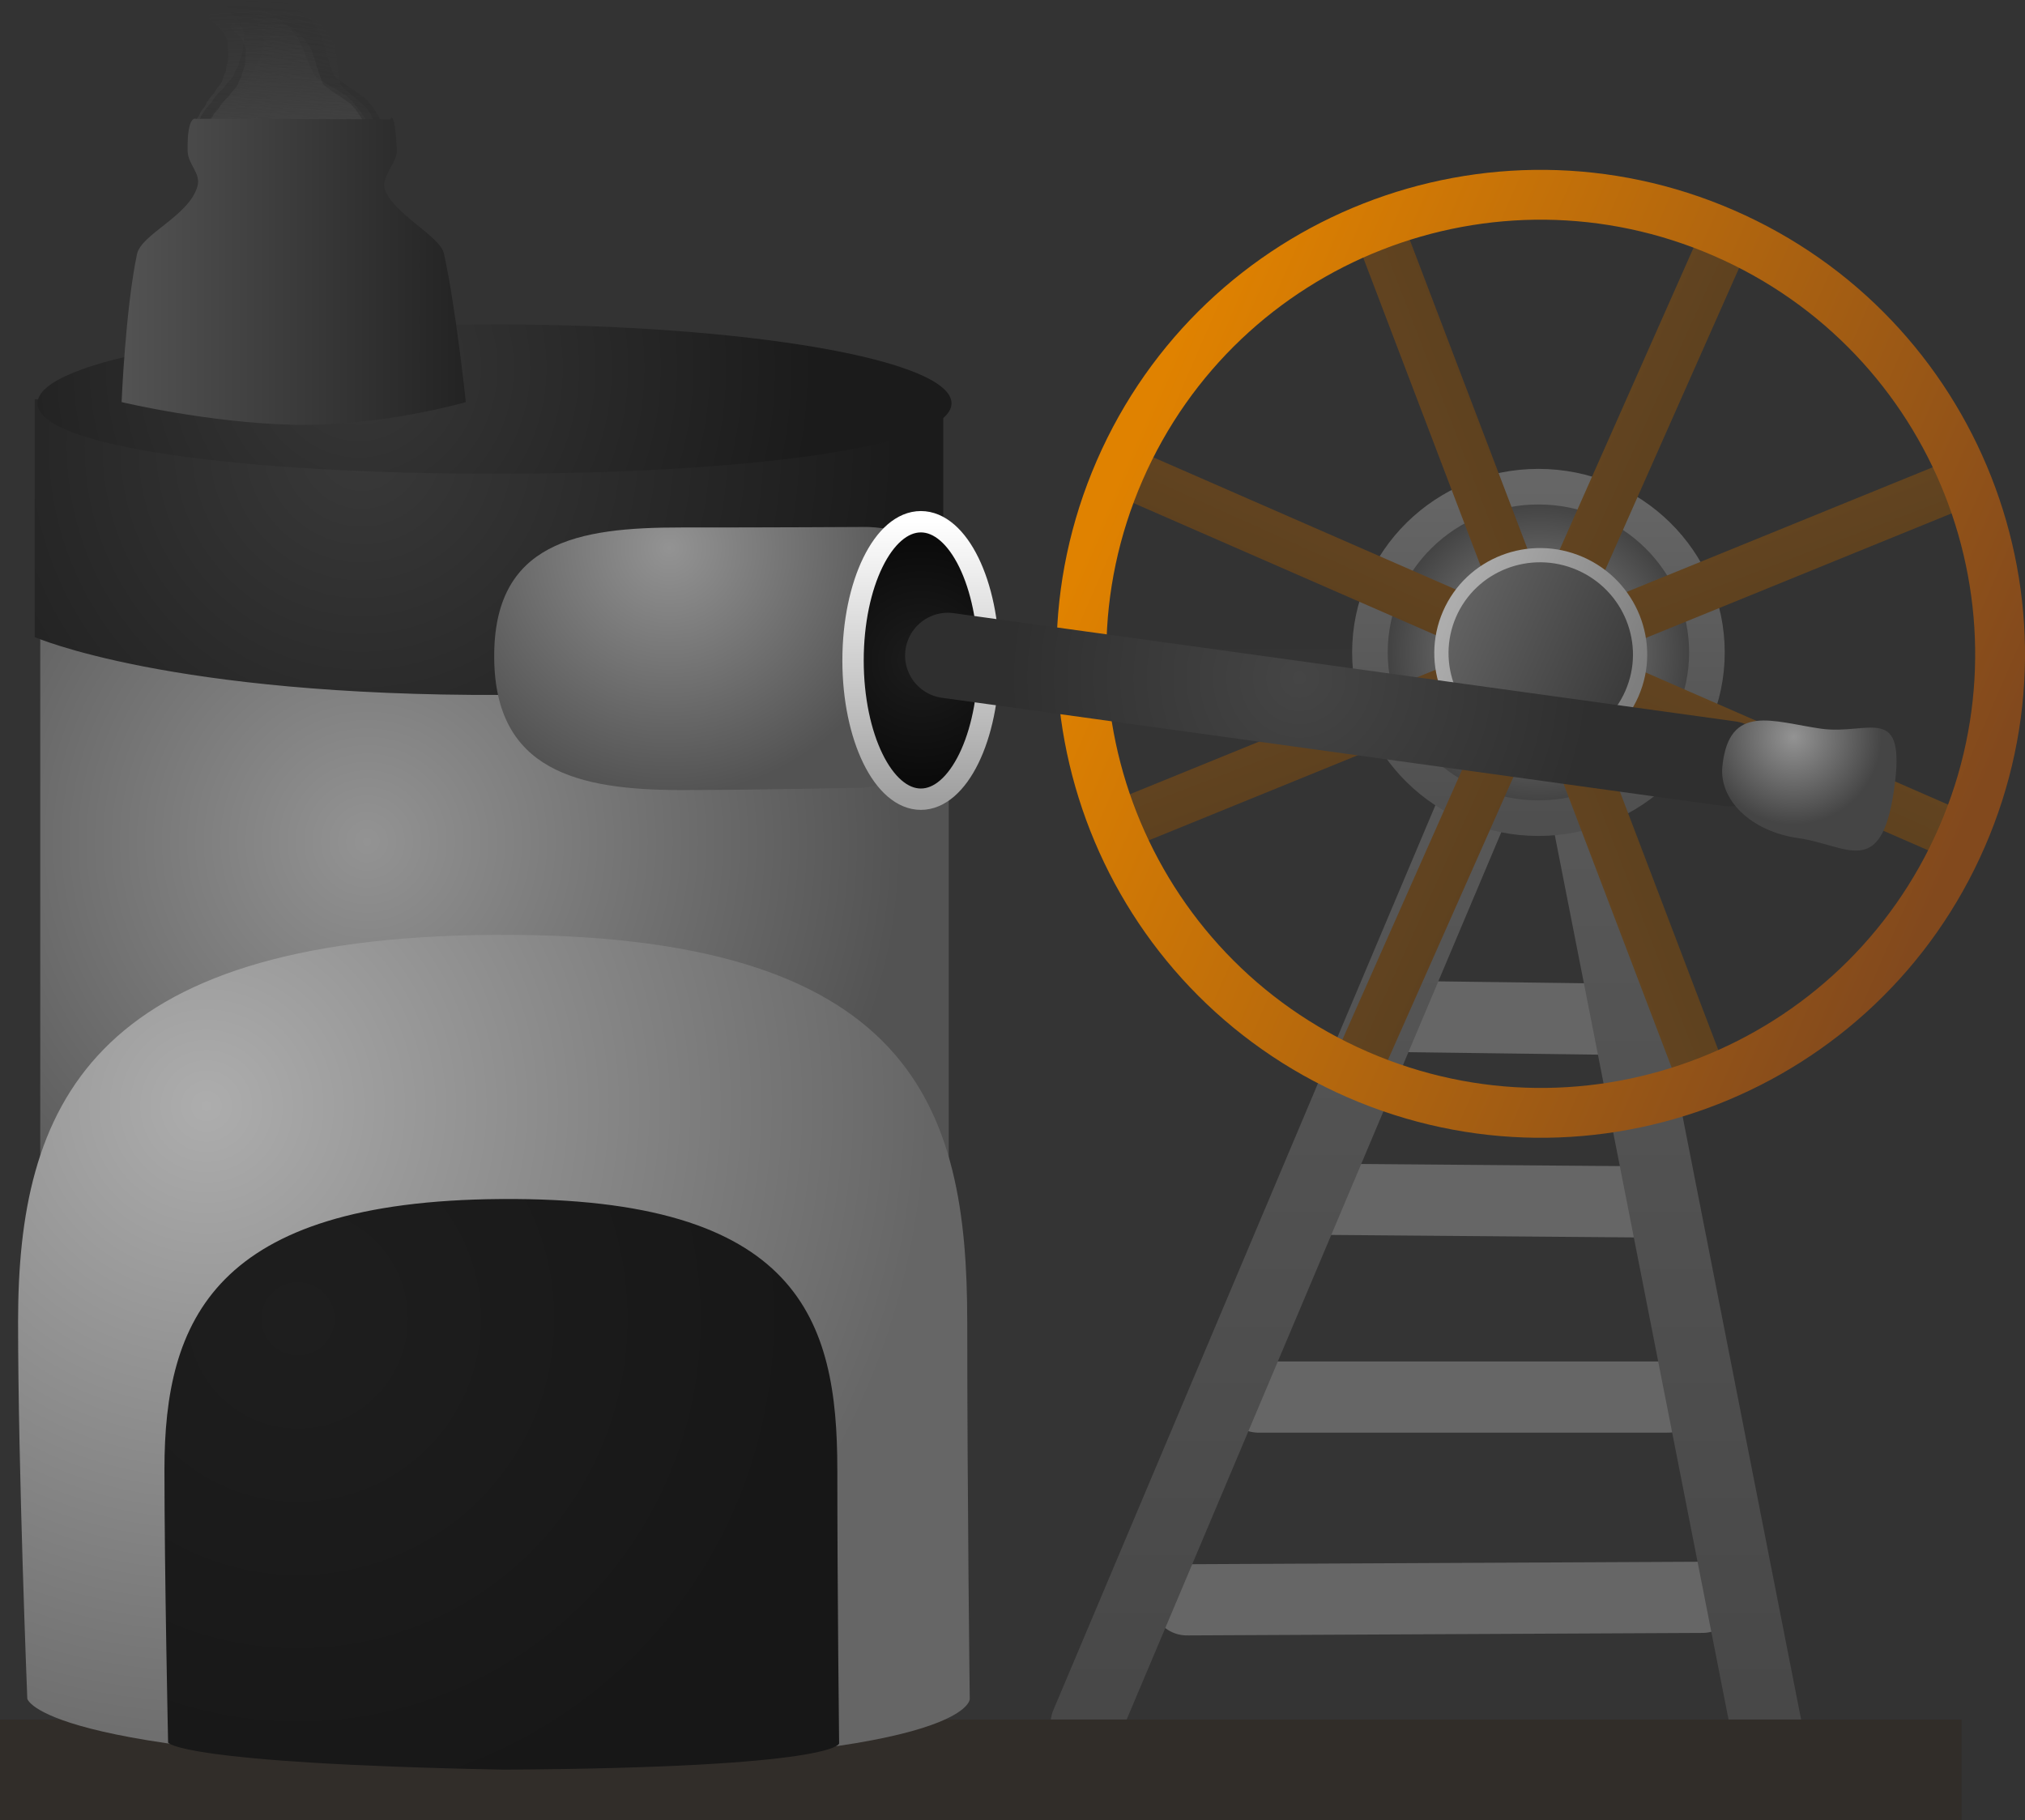 <svg version="1.1" xmlns="http://www.w3.org/2000/svg" xmlns:xlink="http://www.w3.org/1999/xlink" width="142.203" height="127.827" viewBox="0,0,142.203,127.827"><rect x="0" y="0" width="142.203" height="127.827" fill="#333333" stroke="none"/><defs><linearGradient x1="259.875" y1="97.964" x2="259.875" y2="174.043" gradientUnits="userSpaceOnUse" id="color-1"><stop offset="0" stop-color="#000000" stop-opacity="0"/><stop offset="1" stop-color="#000000" stop-opacity="0"/></linearGradient><linearGradient x1="190.869" y1="52.984" x2="191.522" y2="65.35" gradientUnits="userSpaceOnUse" id="color-2"><stop offset="0" stop-color="#4a4a4a" stop-opacity="0"/><stop offset="1" stop-color="#4a4a4a" stop-opacity="0.655"/></linearGradient><linearGradient x1="192.582" y1="52.435" x2="191.718" y2="65.805" gradientUnits="userSpaceOnUse" id="color-3"><stop offset="0" stop-color="#292929" stop-opacity="0"/><stop offset="1" stop-color="#292929" stop-opacity="0.588"/></linearGradient><linearGradient x1="194.018" y1="53.366" x2="191.234" y2="65.614" gradientUnits="userSpaceOnUse" id="color-4"><stop offset="0" stop-color="#383838" stop-opacity="0"/><stop offset="1" stop-color="#383838" stop-opacity="0.761"/></linearGradient><linearGradient x1="192.093" y1="53.848" x2="191.549" y2="65.259" gradientUnits="userSpaceOnUse" id="color-5"><stop offset="0" stop-color="#4b4b4b" stop-opacity="0"/><stop offset="1" stop-color="#4b4b4b" stop-opacity="0.753"/></linearGradient><linearGradient x1="263.55" y1="87.314" x2="263.55" y2="175.647" gradientUnits="userSpaceOnUse" id="color-6"><stop offset="0" stop-color="#5d5d5d"/><stop offset="1" stop-color="#474747"/></linearGradient><radialGradient cx="279.533" cy="98.202" r="11.833" gradientUnits="userSpaceOnUse" id="color-7"><stop offset="0" stop-color="#939393"/><stop offset="1" stop-color="#393939"/></radialGradient><linearGradient x1="279.533" y1="86.563" x2="279.533" y2="109.841" gradientUnits="userSpaceOnUse" id="color-8"><stop offset="0" stop-color="#666666"/><stop offset="1" stop-color="#4f4f4f"/></linearGradient><linearGradient x1="240.375" y1="173.139" x2="240.375" y2="180.212" gradientUnits="userSpaceOnUse" id="color-9"><stop offset="0" stop-color="#348317"/><stop offset="1" stop-color="#3c5b0d"/></linearGradient><radialGradient cx="197.278" cy="111.475" r="37.637" gradientUnits="userSpaceOnUse" id="color-10"><stop offset="0" stop-color="#939393"/><stop offset="1" stop-color="#535353"/></radialGradient><radialGradient cx="196.889" cy="83.728" r="37.637" gradientUnits="userSpaceOnUse" id="color-11"><stop offset="0" stop-color="#393939"/><stop offset="1" stop-color="#1b1b1b"/></radialGradient><radialGradient cx="196.695" cy="78.214" r="32.093" gradientUnits="userSpaceOnUse" id="color-12"><stop offset="0" stop-color="#373737"/><stop offset="1" stop-color="#1b1b1b"/></radialGradient><linearGradient x1="180.039" y1="69.108" x2="204.21" y2="69.108" gradientUnits="userSpaceOnUse" id="color-13"><stop offset="0" stop-color="#535353"/><stop offset="1" stop-color="#232323"/></linearGradient><radialGradient cx="218.504" cy="90.867" r="17.366" gradientUnits="userSpaceOnUse" id="color-14"><stop offset="0" stop-color="#939393"/><stop offset="1" stop-color="#535353"/></radialGradient><radialGradient cx="236.167" cy="98.767" r="9.743" gradientUnits="userSpaceOnUse" id="color-15"><stop offset="0" stop-color="#1d1d1d"/><stop offset="1" stop-color="#080808"/></radialGradient><linearGradient x1="236.167" y1="89.024" x2="236.167" y2="108.51" gradientUnits="userSpaceOnUse" id="color-16"><stop offset="0" stop-color="#ffffff"/><stop offset="1" stop-color="#a0a0a0"/></linearGradient><radialGradient cx="186" cy="130.06" r="50.773" gradientUnits="userSpaceOnUse" id="color-17"><stop offset="0" stop-color="#adadad"/><stop offset="1" stop-color="#666666"/></radialGradient><radialGradient cx="192.427" cy="145" r="35.995" gradientUnits="userSpaceOnUse" id="color-18"><stop offset="0" stop-color="#1e1e1e"/><stop offset="1" stop-color="#171717"/></radialGradient><linearGradient x1="275.863" y1="96.553" x2="283.532" y2="100.047" gradientUnits="userSpaceOnUse" id="color-19"><stop offset="0" stop-color="#644520"/><stop offset="1" stop-color="#5c401f"/></linearGradient><linearGradient x1="281.445" y1="94.402" x2="277.949" y2="102.198" gradientUnits="userSpaceOnUse" id="color-20"><stop offset="0" stop-color="#644520"/><stop offset="1" stop-color="#5c401f"/></linearGradient><linearGradient x1="278.189" y1="94.334" x2="281.206" y2="102.266" gradientUnits="userSpaceOnUse" id="color-21"><stop offset="0" stop-color="#644520"/><stop offset="1" stop-color="#5c401f"/></linearGradient><linearGradient x1="275.739" y1="99.825" x2="283.656" y2="96.775" gradientUnits="userSpaceOnUse" id="color-22"><stop offset="0" stop-color="#644520"/><stop offset="1" stop-color="#5c401f"/></linearGradient><linearGradient x1="250.126" y1="85.425" x2="309.269" y2="111.175" gradientUnits="userSpaceOnUse" id="color-23"><stop offset="0" stop-color="#e08200"/><stop offset="1" stop-color="#82491d"/></linearGradient><linearGradient x1="273.292" y1="95.511" x2="286.103" y2="101.089" gradientUnits="userSpaceOnUse" id="color-24"><stop offset="0" stop-color="#636363"/><stop offset="1" stop-color="#3a3a3a"/></linearGradient><linearGradient x1="273.292" y1="95.511" x2="286.103" y2="101.089" gradientUnits="userSpaceOnUse" id="color-25"><stop offset="0" stop-color="#adadad"/><stop offset="1" stop-color="#7e7e7e"/></linearGradient><radialGradient cx="262.75" cy="99.994" r="20.5" gradientUnits="userSpaceOnUse" id="color-26"><stop offset="0" stop-color="#454545"/><stop offset="1" stop-color="#2f2f2f"/></radialGradient><radialGradient cx="297.456" cy="104.128" r="6.167" gradientUnits="userSpaceOnUse" id="color-27"><stop offset="0" stop-color="#939393"/><stop offset="1" stop-color="#454545"/></radialGradient><radialGradient cx="298.393" cy="107.037" r="6.167" gradientUnits="userSpaceOnUse" id="color-28"><stop offset="0" stop-color="#636363"/><stop offset="1" stop-color="#232323"/></radialGradient></defs><g transform="translate(-171.5,-52.385)"><g data-paper-data="{&quot;isPaintingLayer&quot;:true}" fill-rule="nonzero" stroke-linejoin="miter" stroke-miterlimit="10" stroke-dasharray="" stroke-dashoffset="0" style="mix-blend-mode: normal"><path d="M236.925,174.043v-76.079h44.209l14.544,76.755z" fill-opacity="0.004" fill="#ffffff" stroke="url(#color-1)" stroke-width="2.5" stroke-linecap="butt"/><path d="M185.948,64.699l-0.008,-0.003l-0.005,-0.011c-0.05,-0.054 -0.08,-0.116 -0.083,-0.183l-0.007,-0.13l0.016,-0.047l-0.003,-0.048l0.02,-0.058l-0.015,-0.289l-0.043,-0.154l0.003,-0.028l-0.012,-0.027l-0,-0.003l-0.007,-0.011l-0.047,-0.043l-0.03,-0.051l-0.2,-0.232l-0.011,-0.027l-0.025,-0.023l-0.062,-0.106l-0.039,-0.034l-0.031,-0.049l-0.047,-0.043l-0.137,-0.232l-0.011,-0.063l-0.027,-0.061l-0.002,-0.03l-0.026,-0.057l-0.003,-0.048l-0.021,-0.046l-0.001,-0.015l-0.011,-0.018l-0.011,-0.063l-0.027,-0.061l-0.026,-0.496l0.016,-0.047l-0.003,-0.048l0.02,-0.058l-0.006,-0.108l0.016,-0.047l-0.003,-0.048l0.033,-0.096l0.032,-0.122l0.016,-0.023l0.002,-0.025l0.064,-0.135l0.028,-0.107l0.016,-0.023l0.002,-0.025l0.061,-0.129l0.027,-0.127l0.034,-0.054l0.017,-0.057l0.092,-0.126l0.059,-0.149l0.027,-0.032l0.011,-0.036l0.33,-0.452l0.137,-0.29l0.035,-0.037l0.018,-0.042l0.093,-0.106l0.059,-0.103l0.028,-0.026l0.013,-0.031l0.118,-0.133l0.022,-0.015l0.012,-0.019l0.072,-0.065l0.124,-0.216l0.015,-0.014l0.005,-0.016l0.407,-0.558l0.087,-0.184l0.061,-0.261l0.02,-0.031l0.004,-0.033l0.126,-0.242l0.022,-0.237l0.01,-0.02l-0.003,-0.021l0.068,-0.256l0.061,-0.291l0.021,-0.308l-0.048,-0.902l-0.043,-0.186l-0.08,-0.175l-0.089,-0.175l-0.001,-0.007l-0.005,-0.006l-0.035,-0.078l-0.073,-0.104l-0.003,-0.012l-0.011,-0.01l-0.062,-0.106l-0.039,-0.034l-0.016,-0.026l-0.01,-0.001l-0.045,-0.042l-0.062,-0.031l-0.004,-0.03l-0.069,-0.064l-0.006,-0.01l-0.001,-0.001l-0.047,-0.025l-0.087,-0.077l-0.031,-0.049l-0.029,-0.026l-0.077,-0.045l-0.054,-0.053l-0.068,-0.046l-0.044,-0.051l-0.006,-0.015l-0.087,-0.044l-0.003,-0.019l-0.034,-0.024l-0.044,-0.051l-0.08,-0.195l0.09,-0.091l0.004,-0.108l0.237,-0.136l0.046,-0.016l0.003,-0.004l0.017,-0.003l0.015,-0.005l0.139,-0.022l0.138,-0.025l0.017,-0l0.017,-0.003l0.006,0.002l1.045,-0.022l0.328,-0.03l0.279,-0.031l0.045,0.002l0.043,-0.008l0.214,-0.004l0.091,-0.016l0.077,-0.002l0.074,-0.013l0.083,-0.002l0.075,0.01l0.077,-0.002l0.167,0.023l0.062,0.019l0.067,0.008l0.094,0.027l0.043,-0.008l0.07,0.024l0.078,0.011l0.025,0.025l0.107,0.037l0.048,0.009l0.072,0.027l0.079,0.016l0.127,0.05l0.043,0.028l0.054,0.019l0.041,0.024l0.075,0.029l0.043,0.028l0.054,0.019l0.086,0.05l0.034,0.033l0.047,0.025l0.015,0.013l0.021,0.008l0.043,0.028l0.054,0.019l0.086,0.05l0.034,0.033l0.047,0.025l0.164,0.144l0.379,0.297l0.034,0.047l0.05,0.041l0.057,0.081l0.078,0.061l0.034,0.047l0.05,0.041l0.079,0.114l0.065,0.075l0.118,0.115l0.022,0.041l0.039,0.036l0.03,0.051l0.067,0.078l0.017,0.042l0.034,0.037l0.228,0.503l0.037,0.063l0.003,0.015l0.012,0.013l0.087,0.193l0.037,0.063l0.011,0.063l0.027,0.061l0.003,0.056l0.026,0.057l0.001,0.01l0.007,0.008l0.048,0.13l-0,0.006l0.004,0.006l0.036,0.114l0.063,0.09l0.01,0.036l0.026,0.032l0.048,0.13l-0,0.006l0.004,0.006l0.04,0.126l0.074,0.126l0.005,0.031l0.021,0.028l0.04,0.126l0.074,0.126l0.004,0.025l0.018,0.022l0.04,0.106l0.078,0.132l0.003,0.015l0.012,0.013l0.035,0.078l0.04,0.057l0.283,0.221l0.097,0.043l0.052,0.037l0.064,0.029l0.15,0.11l0.628,0.37l0.134,0.059l0.058,0.042l0.07,0.034l0.102,0.08l0.182,0.107l0.034,0.033l0.047,0.025l0.025,0.022l0.083,0.036l0.069,0.05l0.08,0.043l0.174,0.153l0.014,0.023l0.027,0.018l0.062,0.072l0.095,0.074l0.024,0.032l0.038,0.026l0.088,0.103l0.007,0.016l0.016,0.013l0.079,0.114l0.165,0.191l0.007,0.016l0.016,0.013l0.079,0.114l0.076,0.088l0.007,0.016l0.016,0.013l0.09,0.129l0.007,0.027l0.021,0.023l0.022,0.047l0.081,0.079l0.022,0.041l0.039,0.036l0.091,0.155l0.005,0.031l0.021,0.028l0.035,0.109l0.102,0.137l0.017,0.054l0.034,0.051l0.045,0.178l0.078,0.152l0.003,0.027l0.018,0.025l0.101,0.359l0.048,0.151l-0.002,0.033l0.014,0.031l0.03,0.574l-0.013,0.038l0.005,0.039l-0.035,0.131l-0.016,0.023l-0.002,0.025l-0.046,0.097l0.004,0.067l-0.005,0.015l0.01,0.012l-0.043,0.084l-0.029,0.086l-0.018,0.007l-0.008,0.015l-0.022,0.022l-0.013,0.039l-0.047,0.06l-0.032,0.064l-0.035,0.035l-0.014,0.029l-0.042,0.045l-0.025,0.05l-0.058,0.059l-0.023,0.031l-0.063,0.049l-0.049,0.055l-0.359,0.241l-0.105,0.106l-0.061,0.084l-0.032,0.025l-0.001,0.02l-0.043,0.025l-0.003,0.011l-0.007,0.01l-0.004,0.011l-0.006,0.002l-0.138,0.189l-0.032,0.025l-0.001,0.02l-0.091,0.052l-0.029,0.023l-0,0.006l-0.026,0.015l-0.022,0.017l-0.009,0l-0.034,0.02l-0.029,0.023l-0,0.006l-0.026,0.015l-0.022,0.017l-0.009,0l-0.034,0.02l-0.077,0.061l-0.031,0.002l-0.037,0.022l-0.082,0.028l-0.043,0.007l-0.037,0.016l-0.246,0.057l-0.081,0.006l-0.003,0.001l-0.139,0.022l-0.138,0.025l-0.017,0l-0.017,0.003l-0.006,-0.002l-0.022,0l-0.108,0.016l-0.087,0.02l-0.099,0.007l-0.096,0.017l-0.189,0.004l-0.028,0.007l-0.099,0.007l-0.096,0.017l-0.023,0l-0.028,0.007l-0.024,0.002l-0.021,0.008l-0.165,0.03l-0.077,0.002l-0.074,0.013l-0.148,0.003l-0.028,0.007l-0.024,0.002l-0.021,0.008l-0.165,0.03l-0.077,0.002l-0.074,0.013l-0.353,0.007l-0.146,0.022l-0.062,-0.001l-0.06,0.011l-5.101,0.107l-0.098,-0.013l-0.1,-0.003l-0.252,-0.047l-0.015,-0.006l-0.038,0.001l-0.006,0.003l-0.018,-0.002l-0.017,0l-0.14,-0.019l-0.141,-0.017l-0.016,-0.005l-0.017,-0.002l-0.004,-0.004l-0.047,-0.014l-0.25,-0.126l-0.027,-0.192l-0.001,-0.001l0,-0.001l-0.017,-0.12c-0.154,-0.025 -0.286,-0.086 -0.369,-0.169z" fill="url(#color-2)" stroke="none" stroke-width="0.5" stroke-linecap="butt"/><path d="M185.788,64.823l-0.009,-0.003l-0.004,-0.012c-0.047,-0.061 -0.071,-0.129 -0.066,-0.201l0.009,-0.141l0.023,-0.05l0.003,-0.052l0.029,-0.062l0.02,-0.313l-0.027,-0.169l0.007,-0.03l-0.01,-0.03l0,-0.004l-0.006,-0.012l-0.045,-0.049l-0.026,-0.057l-0.186,-0.26l-0.009,-0.03l-0.024,-0.026l-0.054,-0.117l-0.037,-0.038l-0.027,-0.054l-0.045,-0.049l-0.118,-0.257l-0.004,-0.068l-0.022,-0.067l0.002,-0.033l-0.021,-0.063l0.003,-0.052l-0.017,-0.051l0.001,-0.016l-0.009,-0.02l-0.004,-0.068l-0.022,-0.067l0.035,-0.536l0.023,-0.05l0.003,-0.052l0.029,-0.062l0.008,-0.117l0.023,-0.05l0.003,-0.052l0.048,-0.102l0.05,-0.13l0.02,-0.024l0.005,-0.027l0.086,-0.142l0.044,-0.114l0.02,-0.024l0.005,-0.027l0.082,-0.136l0.045,-0.136l0.044,-0.057l0.026,-0.061l0.115,-0.131l0.083,-0.158l0.034,-0.033l0.016,-0.038l0.413,-0.471l0.184,-0.306l0.042,-0.038l0.024,-0.044l0.114,-0.109l0.077,-0.108l0.034,-0.027l0.018,-0.032l0.144,-0.138l0.026,-0.015l0.015,-0.02l0.086,-0.066l0.161,-0.226l0.018,-0.014l0.007,-0.017l0.51,-0.582l0.117,-0.194l0.099,-0.279l0.026,-0.032l0.008,-0.036l0.166,-0.255l0.053,-0.255l0.013,-0.021l-0,-0.023l0.105,-0.273l0.103,-0.311l0.062,-0.331l0.063,-0.976l-0.023,-0.203l-0.064,-0.193l-0.074,-0.193l0,-0.007l-0.005,-0.007l-0.028,-0.086l-0.065,-0.116l-0.002,-0.013l-0.01,-0.011l-0.054,-0.117l-0.037,-0.038l-0.014,-0.029l-0.011,-0.002l-0.043,-0.047l-0.063,-0.037l-0.001,-0.032l-0.067,-0.072l-0.005,-0.011l-0.001,-0.001l-0.048,-0.03l-0.084,-0.087l-0.027,-0.054l-0.028,-0.03l-0.077,-0.053l-0.052,-0.06l-0.067,-0.053l-0.041,-0.058l-0.005,-0.017l-0.088,-0.051l-0.001,-0.021l-0.034,-0.027l-0.041,-0.058l-0.061,-0.215l0.109,-0.094l0.018,-0.116l0.272,-0.135l0.051,-0.015l0.004,-0.004l0.019,-0.002l0.017,-0.005l0.152,-0.017l0.151,-0.02l0.019,0l0.019,-0.002l0.006,0.003l1.13,0.029l0.358,-0.016l0.305,-0.02l0.048,0.004l0.047,-0.006l0.231,0.006l0.1,-0.013l0.083,0.002l0.081,-0.011l0.09,0.002l0.08,0.015l0.083,0.002l0.178,0.033l0.064,0.024l0.072,0.012l0.098,0.034l0.047,-0.007l0.072,0.03l0.083,0.015l0.024,0.029l0.111,0.046l0.051,0.012l0.074,0.032l0.083,0.021l0.131,0.06l0.043,0.032l0.056,0.023l0.041,0.028l0.077,0.035l0.043,0.032l0.056,0.023l0.086,0.059l0.032,0.037l0.048,0.03l0.014,0.015l0.022,0.01l0.043,0.032l0.056,0.023l0.086,0.059l0.032,0.037l0.048,0.03l0.159,0.164l0.371,0.339l0.031,0.052l0.049,0.047l0.051,0.091l0.077,0.07l0.031,0.052l0.049,0.047l0.071,0.127l0.06,0.084l0.113,0.13l0.019,0.045l0.037,0.04l0.026,0.057l0.063,0.088l0.013,0.046l0.032,0.042l0.183,0.554l0.032,0.07l0.001,0.017l0.011,0.015l0.07,0.212l0.032,0.07l0.004,0.068l0.022,0.067l-0.004,0.061l0.021,0.063l-0.001,0.01l0.006,0.009l0.036,0.142l-0.001,0.007l0.004,0.007l0.025,0.125l0.056,0.1l0.006,0.039l0.024,0.036l0.036,0.142l-0.001,0.007l0.004,0.007l0.027,0.137l0.064,0.14l0.002,0.034l0.019,0.031l0.027,0.137l0.064,0.14l0.002,0.027l0.017,0.025l0.029,0.116l0.067,0.146l0.001,0.017l0.011,0.015l0.028,0.086l0.036,0.063l0.277,0.253l0.099,0.051l0.051,0.043l0.066,0.034l0.148,0.127l0.631,0.43l0.137,0.07l0.057,0.048l0.072,0.04l0.1,0.091l0.183,0.125l0.032,0.037l0.048,0.03l0.024,0.025l0.085,0.043l0.068,0.057l0.081,0.05l0.168,0.174l0.013,0.026l0.026,0.021l0.057,0.08l0.093,0.085l0.021,0.036l0.038,0.03l0.082,0.115l0.005,0.018l0.016,0.015l0.071,0.127l0.153,0.214l0.005,0.018l0.016,0.015l0.071,0.127l0.071,0.099l0.005,0.018l0.016,0.015l0.081,0.143l0.004,0.029l0.02,0.026l0.017,0.052l0.077,0.089l0.019,0.045l0.037,0.04l0.079,0.172l0.002,0.034l0.019,0.031l0.024,0.12l0.093,0.153l0.011,0.059l0.031,0.056l0.026,0.194l0.065,0.168l-0,0.029l0.016,0.028l0.063,0.392l0.033,0.166l-0.007,0.035l0.011,0.035l-0.04,0.621l-0.019,0.04l0,0.042l-0.054,0.14l-0.02,0.024l-0.005,0.027l-0.062,0.103l-0.005,0.072l-0.008,0.016l0.009,0.013l-0.057,0.088l-0.043,0.092l-0.02,0.007l-0.01,0.016l-0.027,0.023l-0.019,0.041l-0.058,0.063l-0.043,0.067l-0.042,0.036l-0.018,0.03l-0.051,0.046l-0.034,0.052l-0.071,0.061l-0.028,0.032l-0.074,0.05l-0.059,0.057l-0.418,0.242l-0.126,0.109l-0.077,0.087l-0.037,0.025l-0.003,0.021l-0.05,0.025l-0.005,0.011l-0.009,0.01l-0.005,0.012l-0.007,0.002l-0.173,0.197l-0.037,0.025l-0.003,0.021l-0.105,0.052l-0.034,0.023l-0.001,0.006l-0.03,0.015l-0.026,0.017l-0.01,0l-0.04,0.02l-0.034,0.023l-0.001,0.006l-0.03,0.015l-0.026,0.017l-0.01,0l-0.04,0.02l-0.091,0.061l-0.034,0l-0.043,0.021l-0.092,0.026l-0.048,0.005l-0.042,0.015l-0.273,0.05l-0.088,0.002l-0.003,0.001l-0.152,0.017l-0.151,0.02l-0.019,-0l-0.019,0.002l-0.006,-0.003l-0.024,-0.001l-0.119,0.012l-0.096,0.017l-0.108,0.002l-0.106,0.014l-0.205,-0.005l-0.031,0.006l-0.108,0.002l-0.106,0.014l-0.025,-0.001l-0.031,0.006l-0.026,0.001l-0.024,0.007l-0.181,0.024l-0.083,-0.002l-0.081,0.011l-0.16,-0.004l-0.031,0.006l-0.026,0.001l-0.024,0.007l-0.181,0.024l-0.083,-0.002l-0.081,0.011l-0.382,-0.01l-0.16,0.016l-0.067,-0.004l-0.066,0.009l-5.516,-0.141l-0.104,-0.019l-0.107,-0.008l-0.265,-0.063l-0.016,-0.007l-0.041,-0.001l-0.006,0.002l-0.019,-0.003l-0.019,-0l-0.148,-0.027l-0.15,-0.025l-0.016,-0.006l-0.019,-0.003l-0.003,-0.004l-0.049,-0.017l-0.254,-0.149l-0.005,-0.208l-0.001,-0.001l0.001,-0.001l-0.003,-0.13c-0.163,-0.035 -0.297,-0.108 -0.377,-0.201z" fill="url(#color-3)" stroke="none" stroke-width="0.5" stroke-linecap="butt"/><path d="M185.925,64.362l-0.007,-0.004l-0.002,-0.011c-0.034,-0.059 -0.046,-0.123 -0.031,-0.189l0.029,-0.129l0.029,-0.045l0.011,-0.048l0.036,-0.055l0.065,-0.286l0,-0.157l0.011,-0.027l-0.005,-0.028l0.001,-0.003l-0.004,-0.012l-0.034,-0.048l-0.016,-0.054l-0.133,-0.25l-0.003,-0.028l-0.018,-0.026l-0.032,-0.111l-0.029,-0.038l-0.017,-0.051l-0.034,-0.048l-0.07,-0.244l0.007,-0.063l-0.01,-0.063l0.007,-0.03l-0.01,-0.059l0.011,-0.048l-0.008,-0.048l0.003,-0.015l-0.005,-0.019l0.007,-0.063l-0.01,-0.063l0.112,-0.491l0.029,-0.045l0.011,-0.048l0.036,-0.055l0.024,-0.107l0.029,-0.045l0.011,-0.048l0.059,-0.091l0.066,-0.117l0.022,-0.021l0.009,-0.024l0.1,-0.126l0.058,-0.103l0.022,-0.021l0.009,-0.024l0.096,-0.12l0.062,-0.122l0.049,-0.05l0.033,-0.055l0.126,-0.114l0.1,-0.14l0.036,-0.029l0.021,-0.034l0.45,-0.409l0.215,-0.27l0.045,-0.033l0.029,-0.039l0.121,-0.094l0.087,-0.095l0.035,-0.023l0.021,-0.029l0.153,-0.118l0.026,-0.012l0.017,-0.018l0.089,-0.056l0.182,-0.199l0.018,-0.012l0.009,-0.016l0.556,-0.505l0.137,-0.172l0.133,-0.25l0.029,-0.028l0.013,-0.032l0.191,-0.225l0.087,-0.231l0.016,-0.019l0.003,-0.021l0.138,-0.245l0.141,-0.28l0.106,-0.301l0.203,-0.894l0.009,-0.188l-0.03,-0.181l-0.04,-0.182l0.001,-0.007l-0.004,-0.006l-0.013,-0.081l-0.043,-0.111l0,-0.012l-0.008,-0.011l-0.032,-0.111l-0.029,-0.038l-0.009,-0.027l-0.01,-0.002l-0.033,-0.046l-0.053,-0.038l0.004,-0.03l-0.051,-0.07l-0.003,-0.011l-0,-0.001l-0.04,-0.03l-0.065,-0.085l-0.017,-0.051l-0.021,-0.029l-0.063,-0.053l-0.039,-0.058l-0.054,-0.053l-0.029,-0.055l-0.002,-0.015l-0.073,-0.053l0.003,-0.019l-0.027,-0.027l-0.029,-0.055l-0.025,-0.201l0.114,-0.08l0.034,-0.106l0.271,-0.108l0.05,-0.01l0.004,-0.003l0.018,-0.001l0.016,-0.003l0.143,-0.007l0.142,-0.009l0.017,0.002l0.018,-0.001l0.005,0.003l1.035,0.093l0.331,0.007l0.284,0l0.043,0.007l0.045,-0.003l0.212,0.019l0.094,-0.006l0.076,0.007l0.076,-0.005l0.082,0.007l0.071,0.018l0.076,0.007l0.158,0.041l0.055,0.025l0.064,0.015l0.085,0.037l0.044,-0.003l0.062,0.032l0.074,0.019l0.018,0.028l0.095,0.049l0.045,0.014l0.063,0.034l0.074,0.024l0.111,0.063l0.035,0.032l0.048,0.025l0.033,0.028l0.066,0.037l0.035,0.032l0.048,0.025l0.07,0.059l0.024,0.036l0.04,0.03l0.011,0.014l0.019,0.011l0.035,0.032l0.048,0.025l0.07,0.059l0.024,0.036l0.04,0.03l0.122,0.16l0.291,0.334l0.021,0.05l0.038,0.046l0.033,0.086l0.06,0.069l0.021,0.05l0.038,0.046l0.047,0.121l0.043,0.081l0.085,0.126l0.01,0.043l0.028,0.039l0.016,0.054l0.045,0.084l0.005,0.043l0.023,0.041l0.085,0.52l0.019,0.066l-0.002,0.015l0.008,0.014l0.033,0.199l0.019,0.066l-0.007,0.063l0.01,0.063l-0.013,0.056l0.01,0.059l-0.002,0.009l0.004,0.009l0.012,0.133l-0.002,0.006l0.003,0.006l0.004,0.116l0.037,0.095l-0,0.036l0.017,0.035l0.012,0.133l-0.002,0.006l0.003,0.006l0.005,0.128l0.038,0.132l-0.003,0.031l0.013,0.03l0.005,0.128l0.038,0.132l-0.003,0.025l0.012,0.024l0.01,0.109l0.04,0.138l-0.002,0.015l0.008,0.014l0.013,0.081l0.023,0.06l0.217,0.249l0.084,0.053l0.041,0.043l0.055,0.035l0.117,0.125l0.516,0.433l0.115,0.073l0.046,0.048l0.06,0.041l0.078,0.09l0.149,0.125l0.024,0.036l0.04,0.03l0.019,0.024l0.071,0.045l0.054,0.057l0.067,0.051l0.129,0.17l0.008,0.024l0.021,0.021l0.041,0.077l0.073,0.083l0.014,0.034l0.03,0.03l0.059,0.111l0.002,0.017l0.012,0.015l0.047,0.121l0.109,0.206l0.002,0.017l0.012,0.015l0.047,0.121l0.05,0.095l0.002,0.017l0.012,0.015l0.053,0.137l-0,0.027l0.015,0.025l0.008,0.049l0.058,0.087l0.01,0.043l0.028,0.039l0.047,0.162l-0.003,0.031l0.013,0.03l0.004,0.112l0.063,0.146l0.002,0.055l0.02,0.054l-0.005,0.18l0.035,0.158l-0.005,0.027l0.01,0.026l-0,0.365l0.006,0.154l-0.011,0.032l0.005,0.033l-0.129,0.568l-0.023,0.036l-0.006,0.039l-0.07,0.126l-0.022,0.021l-0.009,0.024l-0.072,0.091l-0.015,0.066l-0.009,0.015l0.007,0.013l-0.065,0.078l-0.053,0.082l-0.02,0.005l-0.012,0.014l-0.028,0.02l-0.024,0.037l-0.063,0.054l-0.05,0.059l-0.044,0.031l-0.021,0.027l-0.054,0.04l-0.039,0.046l-0.074,0.052l-0.031,0.028l-0.075,0.042l-0.063,0.049l-0.42,0.198l-0.133,0.093l-0.084,0.076l-0.038,0.021l-0.006,0.019l-0.049,0.02l-0.006,0.01l-0.01,0.009l-0.007,0.01l-0.006,0.002l-0.188,0.171l-0.038,0.021l-0.006,0.019l-0.104,0.042l-0.035,0.019l-0.002,0.005l-0.03,0.012l-0.026,0.015l-0.009,-0l-0.039,0.016l-0.035,0.019l-0.002,0.005l-0.03,0.012l-0.026,0.015l-0.009,-0l-0.039,0.016l-0.093,0.051l-0.031,-0.002l-0.043,0.017l-0.088,0.018l-0.045,0.002l-0.041,0.012l-0.258,0.03l-0.082,-0.003l-0.003,0.001l-0.143,0.007l-0.142,0.009l-0.017,-0.002l-0.018,0.001l-0.005,-0.003l-0.022,-0.002l-0.111,0.004l-0.091,0.01l-0.1,-0.004l-0.1,0.006l-0.188,-0.017l-0.03,0.003l-0.1,-0.004l-0.1,0.006l-0.023,-0.002l-0.03,0.003l-0.024,-0.001l-0.023,0.005l-0.17,0.011l-0.076,-0.007l-0.076,0.005l-0.146,-0.013l-0.03,0.003l-0.024,-0.001l-0.023,0.005l-0.17,0.011l-0.076,-0.007l-0.076,0.005l-0.35,-0.031l-0.15,0.005l-0.061,-0.007l-0.062,0.004l-5.053,-0.455l-0.093,-0.024l-0.098,-0.014l-0.235,-0.074l-0.014,-0.007l-0.038,-0.003l-0.006,0.002l-0.017,-0.004l-0.017,-0.002l-0.132,-0.034l-0.134,-0.032l-0.014,-0.006l-0.017,-0.004l-0.003,-0.004l-0.043,-0.019l-0.212,-0.152l0.026,-0.192l-0,-0.001l0.001,-0l0.016,-0.12c-0.145,-0.042 -0.257,-0.117 -0.317,-0.207z" fill="url(#color-4)" stroke="none" stroke-width="0.5" stroke-linecap="butt"/><path d="M186.476,64.455l-0.007,-0.003l-0.004,-0.01c-0.041,-0.052 -0.062,-0.11 -0.06,-0.171l0.006,-0.12l0.019,-0.043l0.002,-0.044l0.024,-0.053l0.013,-0.267l-0.026,-0.144l0.005,-0.026l-0.009,-0.025l0,-0.003l-0.005,-0.011l-0.039,-0.041l-0.023,-0.048l-0.163,-0.221l-0.008,-0.026l-0.021,-0.022l-0.048,-0.1l-0.032,-0.033l-0.024,-0.046l-0.039,-0.041l-0.104,-0.219l-0.004,-0.058l-0.02,-0.057l0.001,-0.028l-0.019,-0.054l0.002,-0.044l-0.015,-0.043l0.001,-0.014l-0.008,-0.017l-0.004,-0.058l-0.02,-0.057l0.022,-0.457l0.019,-0.043l0.002,-0.044l0.024,-0.053l0.005,-0.1l0.019,-0.043l0.002,-0.044l0.039,-0.087l0.041,-0.111l0.017,-0.02l0.004,-0.023l0.071,-0.122l0.036,-0.098l0.017,-0.02l0.004,-0.023l0.068,-0.116l0.036,-0.116l0.037,-0.049l0.021,-0.052l0.096,-0.113l0.068,-0.135l0.028,-0.029l0.013,-0.033l0.346,-0.404l0.153,-0.262l0.036,-0.033l0.02,-0.038l0.096,-0.094l0.064,-0.092l0.028,-0.023l0.015,-0.028l0.121,-0.118l0.022,-0.013l0.013,-0.017l0.072,-0.057l0.134,-0.194l0.015,-0.012l0.006,-0.015l0.427,-0.499l0.097,-0.166l0.081,-0.238l0.022,-0.028l0.007,-0.031l0.138,-0.218l0.042,-0.218l0.011,-0.018l-0.001,-0.02l0.086,-0.234l0.084,-0.266l0.048,-0.283l0.04,-0.833l-0.022,-0.173l-0.057,-0.164l-0.066,-0.164l-0,-0.006l-0.004,-0.006l-0.025,-0.073l-0.057,-0.099l-0.002,-0.011l-0.009,-0.009l-0.048,-0.1l-0.032,-0.033l-0.013,-0.025l-0.009,-0.001l-0.038,-0.04l-0.055,-0.031l-0.001,-0.028l-0.058,-0.061l-0.005,-0.01l-0,-0.001l-0.041,-0.025l-0.073,-0.074l-0.024,-0.046l-0.024,-0.025l-0.067,-0.045l-0.045,-0.051l-0.058,-0.045l-0.036,-0.049l-0.004,-0.014l-0.076,-0.043l-0.001,-0.018l-0.029,-0.023l-0.036,-0.049l-0.056,-0.183l0.091,-0.081l0.013,-0.099l0.23,-0.117l0.044,-0.013l0.003,-0.003l0.016,-0.002l0.015,-0.004l0.13,-0.016l0.129,-0.018l0.016,0l0.016,-0.002l0.005,0.002l0.964,0.018l0.305,-0.015l0.26,-0.018l0.041,0.003l0.04,-0.006l0.197,0.004l0.085,-0.012l0.071,0.001l0.069,-0.009l0.077,0.001l0.068,0.012l0.071,0.001l0.152,0.027l0.055,0.02l0.061,0.01l0.084,0.028l0.04,-0.006l0.062,0.025l0.071,0.013l0.021,0.024l0.095,0.038l0.043,0.01l0.063,0.027l0.071,0.018l0.113,0.05l0.037,0.027l0.048,0.019l0.035,0.024l0.066,0.03l0.037,0.027l0.048,0.019l0.074,0.05l0.028,0.031l0.041,0.025l0.012,0.012l0.019,0.008l0.037,0.027l0.048,0.019l0.074,0.05l0.028,0.031l0.041,0.025l0.138,0.139l0.321,0.287l0.027,0.044l0.043,0.039l0.045,0.077l0.066,0.059l0.027,0.044l0.043,0.039l0.063,0.108l0.053,0.072l0.098,0.11l0.017,0.038l0.032,0.034l0.023,0.048l0.055,0.074l0.012,0.039l0.028,0.036l0.164,0.472l0.028,0.06l0.001,0.014l0.01,0.013l0.063,0.18l0.028,0.06l0.004,0.058l0.02,0.057l-0.002,0.052l0.019,0.054l-0,0.009l0.006,0.008l0.033,0.121l-0.001,0.006l0.004,0.006l0.023,0.106l0.049,0.085l0.006,0.033l0.021,0.031l0.033,0.121l-0.001,0.006l0.004,0.006l0.025,0.117l0.057,0.119l0.002,0.029l0.017,0.027l0.025,0.117l0.057,0.119l0.002,0.023l0.015,0.021l0.027,0.099l0.059,0.124l0.001,0.014l0.01,0.013l0.025,0.073l0.031,0.054l0.24,0.214l0.086,0.043l0.044,0.036l0.057,0.029l0.128,0.107l0.544,0.363l0.118,0.059l0.05,0.041l0.062,0.034l0.087,0.077l0.158,0.105l0.028,0.031l0.041,0.025l0.021,0.021l0.073,0.037l0.059,0.049l0.07,0.042l0.146,0.147l0.011,0.022l0.023,0.018l0.05,0.068l0.08,0.072l0.019,0.031l0.033,0.026l0.072,0.098l0.005,0.015l0.014,0.013l0.063,0.108l0.134,0.182l0.005,0.015l0.014,0.013l0.063,0.108l0.062,0.084l0.005,0.015l0.014,0.013l0.071,0.122l0.004,0.025l0.018,0.022l0.015,0.044l0.067,0.076l0.017,0.038l0.032,0.034l0.07,0.146l0.002,0.029l0.017,0.027l0.022,0.102l0.081,0.13l0.01,0.05l0.027,0.048l0.025,0.166l0.058,0.143l0,0.025l0.014,0.023l0.06,0.334l0.03,0.141l-0.005,0.03l0.01,0.03l-0.025,0.53l-0.016,0.035l0.001,0.036l-0.044,0.12l-0.017,0.02l-0.004,0.023l-0.051,0.088l-0.003,0.062l-0.006,0.014l0.008,0.011l-0.047,0.076l-0.035,0.078l-0.017,0.006l-0.008,0.014l-0.022,0.02l-0.016,0.035l-0.049,0.054l-0.036,0.058l-0.035,0.031l-0.015,0.026l-0.043,0.04l-0.028,0.045l-0.059,0.052l-0.024,0.028l-0.062,0.043l-0.05,0.049l-0.353,0.209l-0.106,0.094l-0.064,0.075l-0.032,0.022l-0.002,0.018l-0.042,0.021l-0.004,0.01l-0.008,0.009l-0.004,0.01l-0.006,0.002l-0.145,0.169l-0.032,0.022l-0.002,0.018l-0.089,0.045l-0.029,0.02l-0.001,0.005l-0.025,0.013l-0.022,0.015l-0.008,0l-0.033,0.017l-0.029,0.02l-0.001,0.005l-0.025,0.013l-0.022,0.015l-0.008,0l-0.033,0.017l-0.077,0.053l-0.029,0l-0.036,0.019l-0.078,0.023l-0.041,0.005l-0.036,0.013l-0.232,0.044l-0.075,0.002l-0.003,0.001l-0.13,0.016l-0.129,0.018l-0.016,-0l-0.016,0.002l-0.005,-0.002l-0.021,-0l-0.101,0.011l-0.082,0.015l-0.092,0.003l-0.09,0.012l-0.175,-0.003l-0.027,0.005l-0.092,0.003l-0.09,0.012l-0.022,-0l-0.027,0.005l-0.022,0.001l-0.02,0.006l-0.154,0.021l-0.071,-0.001l-0.069,0.009l-0.136,-0.003l-0.027,0.005l-0.022,0.001l-0.02,0.006l-0.154,0.021l-0.071,-0.001l-0.069,0.009l-0.326,-0.006l-0.136,0.015l-0.057,-0.003l-0.056,0.008l-4.708,-0.089l-0.089,-0.016l-0.092,-0.006l-0.227,-0.052l-0.014,-0.006l-0.035,-0.001l-0.005,0.002l-0.016,-0.003l-0.016,-0l-0.127,-0.023l-0.128,-0.02l-0.014,-0.005l-0.016,-0.003l-0.003,-0.004l-0.042,-0.014l-0.219,-0.125l-0.007,-0.178l-0,-0.001l0,-0l-0.004,-0.111c-0.14,-0.029 -0.255,-0.09 -0.325,-0.169z" fill="url(#color-5)" stroke="none" stroke-width="0.5" stroke-linecap="butt"/><path d="M284.072,123.953l-13.474,-0.176" fill="none" stroke="#666666" stroke-width="5" stroke-linecap="round"/><path d="M264.917,136.609l21.428,0.176" fill="none" stroke="#666666" stroke-width="5" stroke-linecap="round"/><path d="M259.885,150.496h28.733" fill="none" stroke="#666666" stroke-width="5" stroke-linecap="round"/><path d="M291.052,164.559l-36.2,0.176" fill="none" stroke="#666666" stroke-width="5" stroke-linecap="round"/><path d="M247.775,173.447l32.565,-77.133l15.585,79.333" fill="none" stroke="url(#color-6)" stroke-width="5" stroke-linecap="round"/><path d="M291.367,98.202c0,6.428 -5.298,11.639 -11.833,11.639c-6.535,0 -11.833,-5.211 -11.833,-11.639c0,-6.428 5.298,-11.639 11.833,-11.639c6.535,0 11.833,5.211 11.833,11.639z" fill="url(#color-7)" stroke="url(#color-8)" stroke-width="2.5" stroke-linecap="butt"/><path d="M171.5,180.212v-7.072h137.749v7.072z" fill="#312d29" stroke="url(#color-9)" stroke-width="0" stroke-linecap="butt"/><path d="M174.327,171.836v-75.274c0,0 20.781,0 31.315,0c10.728,0 32.482,0 32.482,0v75.274c0,0 -9.623,3.592 -31.893,4.008c-23.385,0.436 -31.904,-4.008 -31.904,-4.008z" fill="url(#color-10)" stroke="none" stroke-width="0" stroke-linecap="butt"/><path d="M173.938,97.126v-16.707h63.798v16.707c0,0 -8.656,3.97 -30.926,4.062c-23.385,0.097 -32.871,-4.062 -32.871,-4.062z" fill="url(#color-11)" stroke="none" stroke-width="0" stroke-linecap="butt"/><path d="M238.319,80.71c0,3.062 -14.369,4.943 -32.093,4.943c-17.725,0 -32.093,-1.882 -32.093,-4.943c0,-3.062 14.369,-5.543 32.093,-5.543c17.725,0 32.093,2.482 32.093,5.543z" fill="url(#color-12)" stroke="none" stroke-width="0" stroke-linecap="butt"/><path d="M180.039,80.622c0,0 0.271,-6.542 1.081,-10.386c0.297,-1.408 3.607,-2.659 4.235,-4.728c0.294,-0.97 -0.664,-1.547 -0.68,-2.53c-0.04,-2.59 0.591,-2.248 0.591,-2.248l13.643,0.032c0,0 0.318,-0.82 0.461,2.217c0.034,0.718 -1.082,1.875 -0.875,2.605c0.5,1.759 3.9,3.362 4.175,4.593c0.84,3.767 1.541,10.446 1.541,10.446c0,0 -5.89,1.714 -12.027,1.593c-5.97,-0.119 -12.144,-1.593 -12.144,-1.593z" fill="url(#color-13)" stroke="none" stroke-width="0" stroke-linecap="butt"/><path d="M219.334,89.427c6.007,0.006 12.824,-0.035 12.824,-0.035c0,0 8.703,-0.315 8.779,8.845c-0.325,8.961 -8.831,9.464 -8.831,9.464c0,0 -7.785,0.171 -12.81,0.166c-7.24,-0.008 -13.007,-1.383 -13.091,-9.233c-0.088,-8.193 5.888,-9.213 13.129,-9.206z" fill="url(#color-14)" stroke="none" stroke-width="0" stroke-linecap="butt"/><path d="M231.404,98.767c0,-5.381 2.133,-9.743 4.763,-9.743c2.631,0 4.763,4.362 4.763,9.743c0,5.381 -2.133,9.743 -4.763,9.743c-2.631,0 -4.763,-4.362 -4.763,-9.743z" fill="url(#color-15)" stroke="url(#color-16)" stroke-width="1.5" stroke-linecap="butt"/><path d="M239.424,145.169c0,12.431 0.176,26.537 0.176,26.537c0,0 0.112,4.459 -32.997,4.655c-32.392,-0.635 -33.186,-4.684 -33.186,-4.684c0,0 -0.647,-16.11 -0.647,-26.509c0,-14.983 4.95,-26.923 33.326,-27.13c29.614,-0.216 33.326,12.146 33.326,27.13z" fill="url(#color-17)" stroke="none" stroke-width="0" stroke-linecap="butt"/><path d="M230.301,155.573c0,8.699 0.125,19.251 0.125,19.251c0,0 -0.063,1.699 -23.535,1.837c-22.964,-0.444 -23.586,-1.903 -23.586,-1.903c0,0 -0.257,-11.908 -0.257,-19.185c0,-10.485 3.509,-18.84 23.626,-18.985c20.994,-0.151 23.626,8.5 23.626,18.985z" fill="url(#color-18)" stroke="none" stroke-width="0" stroke-linecap="butt"/><g><path d="M267.028,126.876l25.339,-57.151" fill="none" stroke="url(#color-19)" stroke-width="3.5" stroke-linecap="round"/><path d="M251.442,85.953l56.51,24.695" fill="none" stroke="url(#color-20)" stroke-width="3.5" stroke-linecap="round"/><path d="M250.941,110.012l57.512,-23.424" fill="none" stroke="url(#color-21)" stroke-width="3.5" stroke-linecap="round"/><path d="M290.747,127.316l-22.1,-58.033" fill="none" stroke="url(#color-22)" stroke-width="3.5" stroke-linecap="round"/><path d="M309.269,111.175c-7.105,16.318 -26.104,23.782 -42.435,16.671c-16.332,-7.111 -23.812,-26.103 -16.707,-42.421c7.105,-16.318 26.104,-23.782 42.435,-16.671c16.332,7.111 23.812,26.103 16.707,42.421z" fill="none" stroke="url(#color-23)" stroke-width="3.5" stroke-linecap="butt"/><path d="M286.103,101.089c-1.525,3.502 -5.628,5.092 -9.166,3.552c-3.538,-1.54 -5.169,-5.627 -3.645,-9.129c1.525,-3.502 5.628,-5.092 9.166,-3.552c3.538,1.54 5.169,5.627 3.645,9.129z" fill="url(#color-24)" stroke="url(#color-25)" stroke-width="1" stroke-linecap="butt"/></g><path d="M238.059,98.417l54.896,7.601" fill="none" stroke="url(#color-26)" stroke-width="6" stroke-linecap="round"/><path d="M304.499,107.898c-0.916,6.283 -3.327,3.823 -6.699,3.348c-3.372,-0.475 -5.59,-2.711 -5.348,-5.046c0.465,-4.493 3.564,-3.117 6.936,-2.641c3.372,0.475 6.027,-1.94 5.111,4.339z" fill="url(#color-27)" stroke="url(#color-28)" stroke-width="0" stroke-linecap="butt"/></g></g></svg>